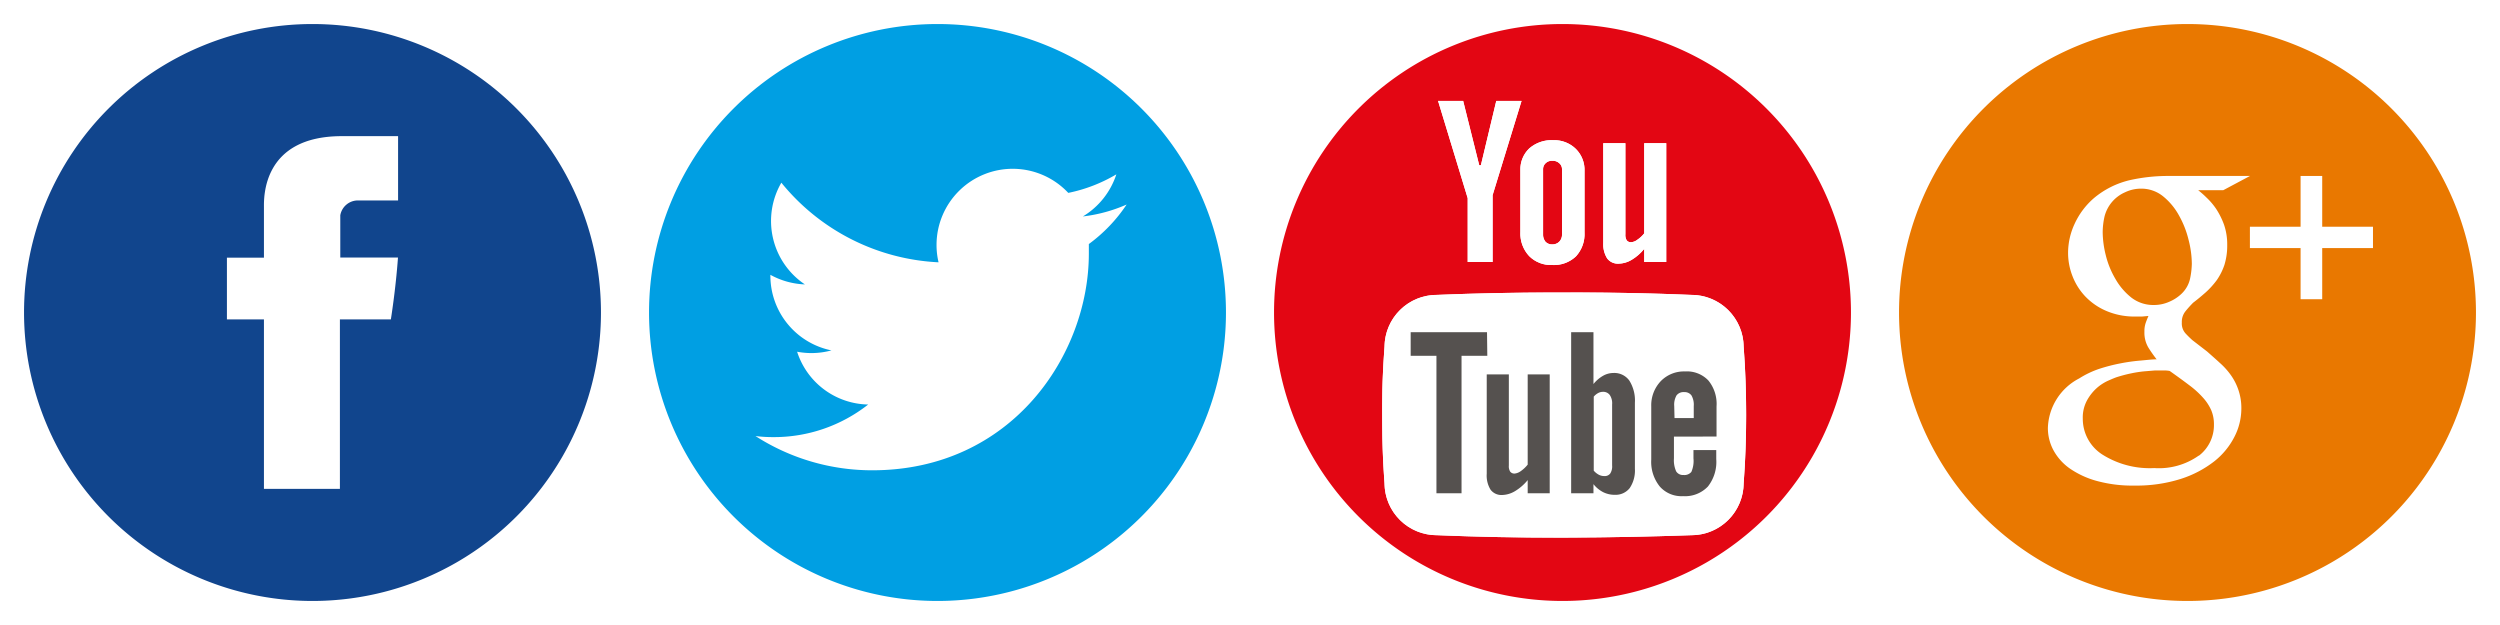 <svg id="Layer_1" data-name="Layer 1" xmlns="http://www.w3.org/2000/svg" xmlns:xlink="http://www.w3.org/1999/xlink" viewBox="0 0 260 65"><rect x="0" y="0" width="260" height="65" fill="#333333" stroke="none"/><defs><style>.cls-1{fill:#fff;}.cls-2{fill:#11458d;}.cls-3{fill:#009fe3;}.cls-4{fill:#e30613;}.cls-5{clip-path:url(#clip-path);}.cls-6{clip-path:url(#clip-path-2);}.cls-7{clip-path:url(#clip-path-3);}.cls-8{clip-path:url(#clip-path-4);}.cls-9{fill:#55514f;}.cls-10{fill:#e97800;}</style><clipPath id="clip-path"><path class="cls-1" d="M162.71,30.42H162c-4.26,0-8.45.08-12.54.25a5.44,5.44,0,0,0-5.47,5.4q-.27,3.56-.25,7.09c0,2.37.07,4.73.25,7.1a5.44,5.44,0,0,0,5.47,5.4q6.45.27,13.21.25t13.21-.25a5.44,5.44,0,0,0,5.46-5.4c.18-2.37.26-4.73.26-7.1s-.08-4.72-.26-7.09a5.44,5.44,0,0,0-5.46-5.4q-6.15-.26-12.55-.25h-.66"/></clipPath><clipPath id="clip-path-2"><polygon class="cls-1" points="155.61 10.5 154.01 17.19 153.84 17.19 152.17 10.5 149.56 10.5 152.64 20.61 152.64 27.25 155.23 27.25 155.23 20.3 158.24 10.5 155.61 10.5"/></clipPath><clipPath id="clip-path-3"><path class="cls-1" d="M160.73,25.14a1.17,1.17,0,0,1-.25-.79V17.62a.83.83,0,0,1,.27-.65.92.92,0,0,1,.68-.25,1,1,0,0,1,.73.25.81.81,0,0,1,.29.65v6.73a1.05,1.05,0,0,1-.28.78,1,1,0,0,1-.74.29.92.92,0,0,1-.7-.28m-1.68-9.71a3,3,0,0,0-.93,2.28v6.41a3.43,3.43,0,0,0,.91,2.51,3.19,3.19,0,0,0,2.41.93,3.32,3.32,0,0,0,2.46-.9,3.42,3.42,0,0,0,.89-2.49V17.79a3.07,3.07,0,0,0-.91-2.31,3.2,3.2,0,0,0-2.34-.9,3.53,3.53,0,0,0-2.49.85"/></clipPath><clipPath id="clip-path-4"><path class="cls-1" d="M171,14.89v9.38a3.13,3.13,0,0,1-.71.66,1.19,1.19,0,0,1-.64.26.54.54,0,0,1-.47-.19,1.06,1.06,0,0,1-.14-.64V14.89h-2.3V25.22a2.79,2.79,0,0,0,.4,1.65,1.39,1.39,0,0,0,1.2.55,2.73,2.73,0,0,0,1.34-.39A5,5,0,0,0,171,25.88v1.37h2.29V14.89Z"/></clipPath></defs><title>social-media</title><rect class="cls-1" width="65" height="65"/><rect class="cls-1" x="65" width="65" height="65"/><rect class="cls-1" x="130" width="65" height="65"/><rect class="cls-1" x="195" width="65" height="65"/><path class="cls-2" d="M62.5,32.5a30,30,0,1,0-30,30A30,30,0,0,0,62.5,32.5Z"/><path id="Facebook" class="cls-1" d="M27.45,21.55V26.8H23.6v6.42h3.85V50.84h7.9V33.22h5.3s.5-3.08.74-6.44h-6V22.39a1.86,1.86,0,0,1,1.71-1.54H41.4V14.16H35.55C27.25,14.16,27.45,20.59,27.45,21.55Z"/><path class="cls-3" d="M127.5,32.5a30,30,0,1,0-30,30A30,30,0,0,0,127.5,32.5Z"/><path class="cls-1" d="M117.17,21.27a15.8,15.8,0,0,1-4.55,1.24,8,8,0,0,0,3.48-4.38,16,16,0,0,1-5,1.93,7.92,7.92,0,0,0-13.7,5.41,7.73,7.73,0,0,0,.21,1.81A22.44,22.44,0,0,1,81.26,19a7.94,7.94,0,0,0,2.45,10.58,8.05,8.05,0,0,1-3.59-1v.09a7.93,7.93,0,0,0,6.35,7.77,7.91,7.91,0,0,1-2.08.28,8.1,8.1,0,0,1-1.49-.14,7.91,7.91,0,0,0,7.39,5.49,15.84,15.84,0,0,1-9.83,3.39,14.76,14.76,0,0,1-1.89-.11,22.41,22.41,0,0,0,12.14,3.56c14.56,0,22.53-12.06,22.53-22.53,0-.34,0-.68,0-1A16.21,16.21,0,0,0,117.17,21.27Z"/><path class="cls-4" d="M192.5,32.5a30,30,0,1,0-30,30A30,30,0,0,0,192.5,32.5Z"/><path class="cls-1" d="M162.71,30.42H162c-4.26,0-8.45.08-12.54.25a5.44,5.44,0,0,0-5.47,5.4q-.27,3.56-.25,7.09c0,2.37.07,4.73.25,7.1a5.44,5.44,0,0,0,5.47,5.4q6.45.27,13.21.25t13.21-.25a5.44,5.44,0,0,0,5.46-5.4c.18-2.37.26-4.73.26-7.1s-.08-4.72-.26-7.09a5.44,5.44,0,0,0-5.46-5.4q-6.15-.26-12.55-.25h-.66"/><g class="cls-5"><rect class="cls-1" x="143.77" y="30.42" width="37.87" height="25.5"/></g><polygon class="cls-1" points="155.61 10.5 154.01 17.19 153.84 17.19 152.17 10.5 149.56 10.5 152.64 20.61 152.64 27.25 155.23 27.25 155.23 20.3 158.24 10.5 155.61 10.5"/><g class="cls-6"><rect class="cls-1" x="149.56" y="10.5" width="8.68" height="16.75"/></g><path class="cls-1" d="M160.73,25.14a1.17,1.17,0,0,1-.25-.79V17.62a.83.83,0,0,1,.27-.65.92.92,0,0,1,.68-.25,1,1,0,0,1,.73.25.81.81,0,0,1,.29.65v6.73a1.05,1.05,0,0,1-.28.78,1,1,0,0,1-.74.29.92.92,0,0,1-.7-.28m-1.68-9.71a3,3,0,0,0-.93,2.28v6.41a3.43,3.43,0,0,0,.91,2.51,3.19,3.19,0,0,0,2.41.93,3.32,3.32,0,0,0,2.46-.9,3.42,3.42,0,0,0,.89-2.49V17.79a3.07,3.07,0,0,0-.91-2.31,3.2,3.2,0,0,0-2.34-.9,3.53,3.53,0,0,0-2.49.85"/><g class="cls-7"><rect class="cls-1" x="158.12" y="14.58" width="6.67" height="12.98"/></g><path class="cls-1" d="M171,14.89v9.38a3.13,3.13,0,0,1-.71.66,1.19,1.19,0,0,1-.64.26.54.54,0,0,1-.47-.19,1.06,1.06,0,0,1-.14-.64V14.89h-2.3V25.22a2.79,2.79,0,0,0,.4,1.65,1.39,1.39,0,0,0,1.2.55,2.73,2.73,0,0,0,1.34-.39A5,5,0,0,0,171,25.88v1.37h2.29V14.89Z"/><g class="cls-8"><rect class="cls-1" x="166.74" y="14.89" width="6.55" height="12.53"/></g><path class="cls-9" d="M154.65,34.55h-7.94V37h2.68V51.3H152V37h2.68Zm4.23,13.77a3.43,3.43,0,0,1-.71.67,1.31,1.31,0,0,1-.64.26.55.55,0,0,1-.47-.2,1.06,1.06,0,0,1-.14-.64V38.94h-2.3V49.27a2.8,2.8,0,0,0,.4,1.66,1.41,1.41,0,0,0,1.2.55,2.75,2.75,0,0,0,1.34-.4,5.08,5.08,0,0,0,1.32-1.15V51.3h2.29V38.94h-2.29Zm8.9-9.53a2.2,2.2,0,0,0-1.06.29,3.53,3.53,0,0,0-1,.86V34.55h-2.32V51.3h2.32v-.95a3.1,3.1,0,0,0,1,.83,2.66,2.66,0,0,0,1.21.28,1.87,1.87,0,0,0,1.56-.7,3.26,3.26,0,0,0,.54-2V41.88a3.9,3.9,0,0,0-.58-2.3,1.92,1.92,0,0,0-1.66-.79m-.13,9.61a1.35,1.35,0,0,1-.2.85.71.71,0,0,1-.62.26,1.2,1.2,0,0,1-.55-.13,1.85,1.85,0,0,1-.54-.43v-7.7a1.6,1.6,0,0,1,.47-.38,1.07,1.07,0,0,1,.49-.12.84.84,0,0,1,.7.32,1.54,1.54,0,0,1,.25,1Zm10.86-3V42.27a3.85,3.85,0,0,0-.85-2.7,3.07,3.07,0,0,0-2.42-.94,3.36,3.36,0,0,0-2.52,1,3.64,3.64,0,0,0-1,2.63v5.54a4.08,4.08,0,0,0,.89,2.8,3,3,0,0,0,2.42,1,3.28,3.28,0,0,0,2.58-1,4.13,4.13,0,0,0,.87-2.86v-.93h-2.37v.86a2.82,2.82,0,0,1-.22,1.41.94.94,0,0,1-.81.32.83.83,0,0,1-.77-.38,2.83,2.83,0,0,1-.23-1.35V45.41Zm-4.4-3.17a1.94,1.94,0,0,1,.24-1.11.91.91,0,0,1,.79-.34.88.88,0,0,1,.76.34,1.94,1.94,0,0,1,.24,1.11v1.25h-2Z"/><path class="cls-10" d="M257.5,32.5a30,30,0,1,0-30,30A30,30,0,0,0,257.5,32.5Z"/><polygon class="cls-1" points="241.51 23.58 241.51 18.3 239.26 18.3 239.26 23.58 233.99 23.58 233.99 25.8 239.26 25.8 239.26 31.12 241.51 31.12 241.51 25.8 246.79 25.8 246.79 23.58 241.51 23.58"/><path class="cls-1" d="M232,39a7.47,7.47,0,0,0-1.14-1.26c-.43-.4-.88-.79-1.33-1.19L228,35.37c-.22-.2-.46-.43-.71-.7a1.54,1.54,0,0,1-.38-1.12,1.76,1.76,0,0,1,.38-1.18,11.28,11.28,0,0,1,.8-.89c.45-.34.88-.7,1.31-1.08a8.54,8.54,0,0,0,1.14-1.26,6.24,6.24,0,0,0,.8-1.59,6.76,6.76,0,0,0,.29-2.07,6.27,6.27,0,0,0-.33-2.11,8,8,0,0,0-.81-1.63,7,7,0,0,0-1-1.18,10.34,10.34,0,0,0-.88-.78h2.61L234,18.3h-8.7a18.21,18.21,0,0,0-3.73.42,9,9,0,0,0-3.82,1.9,7.85,7.85,0,0,0-2,2.68,7.2,7.2,0,0,0-.67,3,6.66,6.66,0,0,0,.46,2.42,6.43,6.43,0,0,0,1.35,2.13,6.6,6.6,0,0,0,2.2,1.5,7.42,7.42,0,0,0,3,.57l.68,0,.67-.06c-.11.25-.21.5-.29.73a2.66,2.66,0,0,0-.13.91,3.05,3.05,0,0,0,.4,1.63,13.74,13.74,0,0,0,.87,1.24c-.48,0-1,.07-1.69.13a18.66,18.66,0,0,0-2.07.29,18.42,18.42,0,0,0-2.21.57,9.68,9.68,0,0,0-2.09,1,6,6,0,0,0-3.25,5.15,4.87,4.87,0,0,0,.55,2.26,5.58,5.58,0,0,0,1.68,1.92A9.21,9.21,0,0,0,218,50a14,14,0,0,0,4,.5,15.25,15.25,0,0,0,4.79-.69,11.2,11.2,0,0,0,3.48-1.82,7.71,7.71,0,0,0,2.11-2.56,6.42,6.42,0,0,0,.72-2.91,5.83,5.83,0,0,0-.3-1.95A5.89,5.89,0,0,0,232,39Zm-8-7.28a3.72,3.72,0,0,1-2.35-.78A6.66,6.66,0,0,1,220,29a9.08,9.08,0,0,1-1-2.46,10.21,10.21,0,0,1-.32-2.37,7.59,7.59,0,0,1,.19-1.65A3.75,3.75,0,0,1,221,20a3.82,3.82,0,0,1,1.64-.38,3.6,3.6,0,0,1,2.3.78,6.7,6.7,0,0,1,1.67,2,9.84,9.84,0,0,1,1,2.54,10.23,10.23,0,0,1,.34,2.5,8.37,8.37,0,0,1-.17,1.48,3.07,3.07,0,0,1-.88,1.61,4.2,4.2,0,0,1-1.29.85A3.88,3.88,0,0,1,224,31.72Zm4.66,15.67a7.18,7.18,0,0,1-4.62,1.29,9.22,9.22,0,0,1-5.43-1.43,4.41,4.41,0,0,1-2-3.72,3.72,3.72,0,0,1,.44-1.89,4.88,4.88,0,0,1,1-1.27,4.73,4.73,0,0,1,1.2-.78c.41-.18.73-.32,1-.4.45-.14.91-.26,1.39-.36a12.42,12.42,0,0,1,1.35-.21l1.1-.09.59,0h.53a2.69,2.69,0,0,1,.44.05c.79.56,1.48,1.06,2.07,1.51a9.38,9.38,0,0,1,1.43,1.31,4.86,4.86,0,0,1,.83,1.29,3.75,3.75,0,0,1,.27,1.45A4,4,0,0,1,228.69,47.39Z"/></svg>
